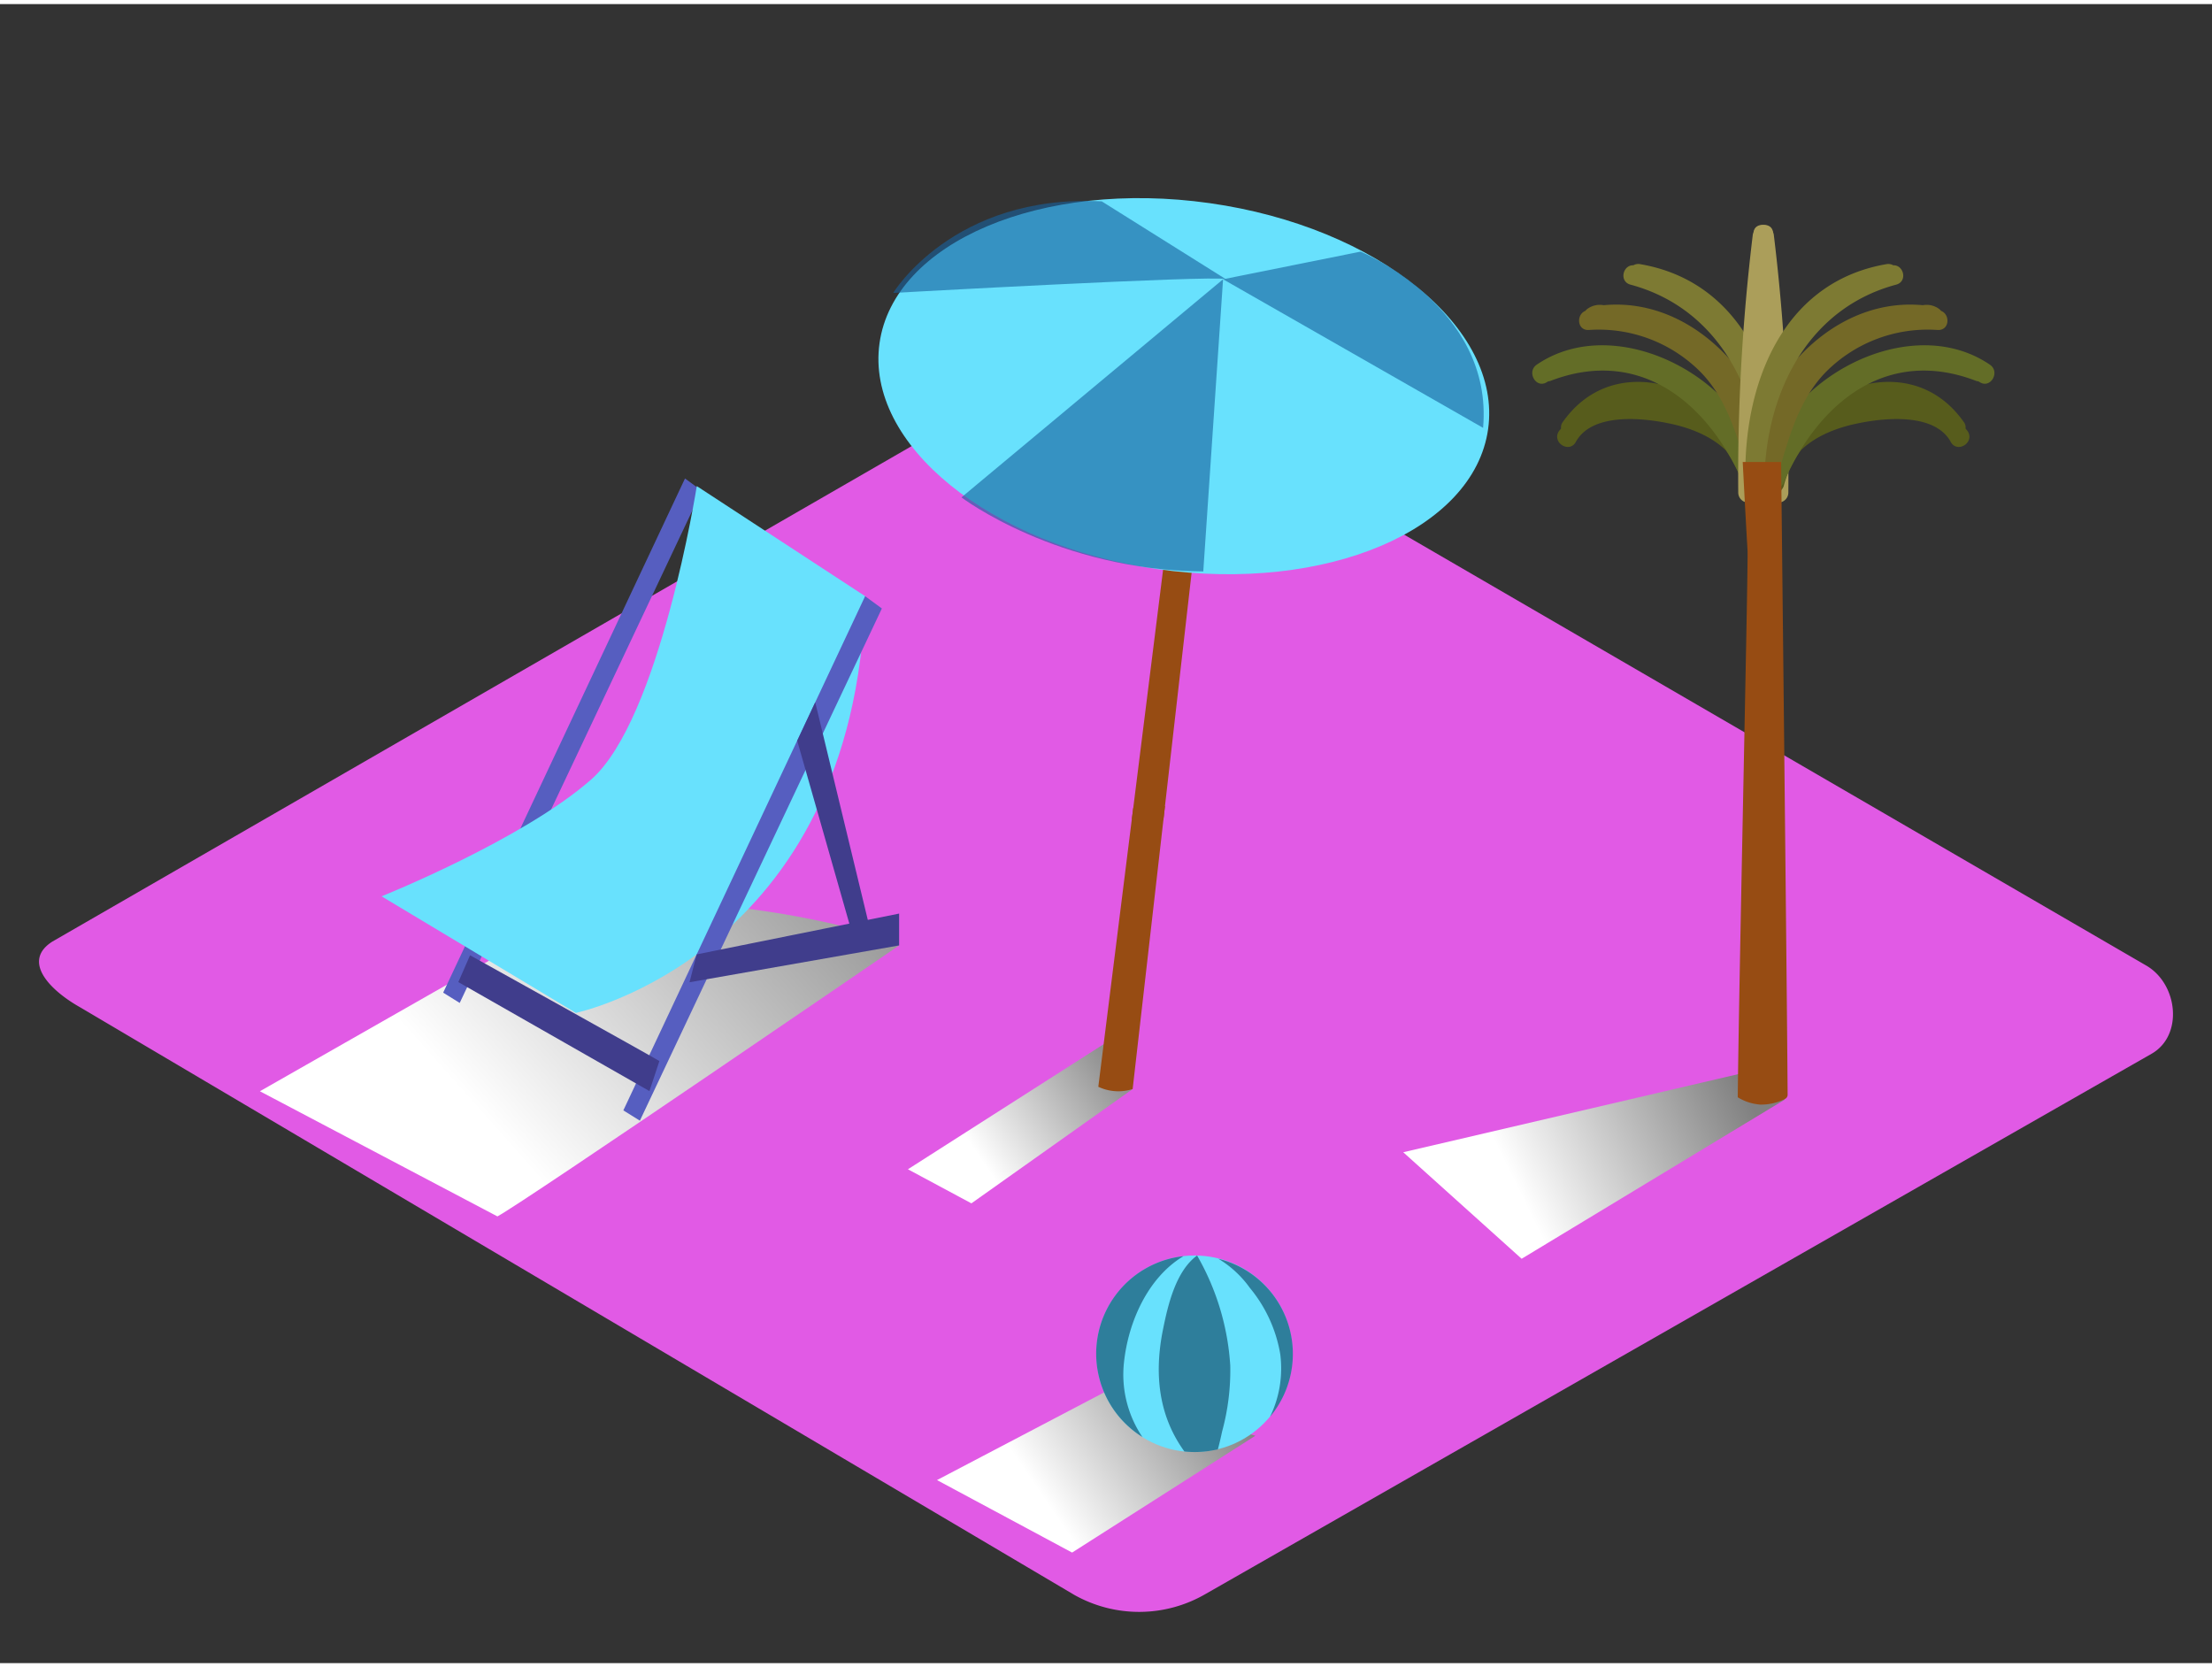 <svg xmlns="http://www.w3.org/2000/svg" xmlns:xlink="http://www.w3.org/1999/xlink" viewBox="0 0 400 300" width="406" height="306" class="illustration styles_illustrationTablet__1DWOa"><rect x="0" y="0" width="400" height="300" fill="#333333" stroke="none"/><defs><linearGradient id="linear-gradient" x1="204.79" y1="189.97" x2="177.27" y2="208.76" gradientUnits="userSpaceOnUse"><stop offset="0" stop-color="gray"></stop><stop offset="1" stop-color="#fff"></stop></linearGradient><linearGradient id="linear-gradient-2" x1="158.54" y1="135.65" x2="86.3" y2="199.86" xlink:href="#linear-gradient"></linearGradient><linearGradient id="linear-gradient-3" x1="313.73" y1="192.99" x2="273.71" y2="212.69" xlink:href="#linear-gradient"></linearGradient><linearGradient id="linear-gradient-4" x1="220.86" y1="247.44" x2="188.35" y2="269.64" xlink:href="#linear-gradient"></linearGradient></defs><title>PP</title><g style="isolation: isolate;"><g id="Layer_2" data-name="Layer 2"><path d="M194.28,287.67,14.56,181.45C8.84,178.24,3.93,173,9.51,169.5l180.37-104c2.71-1.68,6.82-2.78,9.57-1.18L388.11,173.86c5.72,3.32,6.75,12.6,1,15.93L218,287.5A23.9,23.9,0,0,1,194.28,287.67Z" fill="#e15ae5"></path><polyline points="201.33 186.96 164.18 210.7 175.66 216.86 204.82 196.19" fill="url(#linear-gradient)" style="mix-blend-mode: multiply;"></polyline><path d="M89.95,219.22c5-2.68,72.64-49,72.64-49-.69-2.06-46.78-14-63.79-3.15L47,196.59Z" fill="url(#linear-gradient-2)" style="mix-blend-mode: multiply;"></path><polygon points="123.87 85.78 80.14 178.76 83.13 180.62 126.89 88 123.87 85.78" fill="#565ec0"></polygon><path d="M126,87.16s-6.64,42.16-19.13,53.09S69,161.34,69,161.34l35.14,21.08s50.36-10.54,52.31-75.35Z" fill="#68e1fd"></path><polygon points="156.44 107.07 112.72 200.05 115.71 201.91 159.47 109.29 156.44 107.07" fill="#565ec0"></polygon><polygon points="158.04 170.22 147.42 126.25 144.16 133.2 154.71 170.22 158.04 170.22" fill="#403d8c"></polygon><polygon points="125.98 171.84 162.59 164.46 162.59 170.22 124.69 176.88 125.98 171.84" fill="#403d8c"></polygon><path d="M119.24,191.13C118.33,190.53,85,172,85,172l-2.12,4.85,34.56,19.71Z" fill="#403d8c"></path><path d="M315.85,193.14l-62.1,14.48,21.41,19.26,47.6-28.79C321.34,195.91,317.6,195.07,315.85,193.14Z" fill="url(#linear-gradient-3)" style="mix-blend-mode: multiply;"></path><path d="M317.13,42s0-.07,0-.11,0-.17,0-.25c-.26-2.12,2.75-2.25,3.46-.49a1.48,1.48,0,0,1,.08.23,1.78,1.78,0,0,1,.08.25,361.08,361.08,0,0,1,2.64,46.76,1.83,1.83,0,0,1-3.42.83A1.91,1.91,0,0,1,317,87.81,305.65,305.65,0,0,1,317.13,42Z" fill="#ab9e5a"></path><path d="M281.82,77.36c.13-.24.32-.4.47-.62a1.52,1.52,0,0,1,.28-1.12c8.75-12.47,25.21-7.36,32.7,3.3a15.35,15.35,0,0,1,3.8,8.53c.26,2.16-2.87,2.25-3.5.38a1.7,1.7,0,0,1-.43-.78,18.44,18.44,0,0,0-3.09-6.38c-2.68-2.6-6.53-4.1-10.32-4.86-4.81-1-13.89-1.93-16.78,3.38C283.83,81.23,280.71,79.41,281.82,77.36Z" fill="#575c1c"></path><path d="M277.88,65.21c14.86-10.14,38.9,3.22,41,20.35a1.48,1.48,0,0,1-1.62,1.72,1.44,1.44,0,0,1-2.09-.74c-6.22-14.38-18.59-24.66-34.83-18.39a1.63,1.63,0,0,1-.35.06l-.23.13C277.78,69.65,276,66.51,277.88,65.21Z" fill="#636d27"></path><path d="M286.69,55.47a1.92,1.92,0,0,1,.3-.31,3.8,3.8,0,0,1,3-.71c17.52-1.66,31.83,16,32,32.62a1.7,1.7,0,0,1-2,1.71,1.87,1.87,0,0,1-2.92-.87c-2.42-7.39-3.86-15.44-9.43-21.25a25.94,25.94,0,0,0-20.34-7.73C285.18,59.05,285,56.14,286.69,55.47Z" fill="#746927"></path><path d="M295.37,47.23a1.8,1.8,0,0,1,1.19-.21c17.65,3,25,19.43,25.53,35.83,0,.4.08.79.1,1.18.13,2.33-3.49,2.32-3.62,0,0,0,0-.09,0-.13a1.68,1.68,0,0,1-.06-.26c0-.26,0-.52,0-.79-1.19-14.57-8.73-28.1-23.64-32.11C292.74,50.19,293.44,47.16,295.37,47.23Z" fill="#7d7a33"></path><path d="M320.59,42s0-.07,0-.11,0-.17,0-.25c.26-2.12-2.75-2.25-3.46-.49a1.48,1.48,0,0,0-.08.23,1.78,1.78,0,0,0-.08.25,361.08,361.08,0,0,0-2.64,46.76,1.83,1.83,0,0,0,3.42.83,1.91,1.91,0,0,0,2.94-1.43A305.65,305.65,0,0,0,320.59,42Z" fill="#ab9e5a"></path><path d="M355.9,77.36c-.13-.24-.32-.4-.47-.62a1.52,1.52,0,0,0-.28-1.12c-8.75-12.47-25.21-7.36-32.7,3.3a15.35,15.35,0,0,0-3.8,8.53c-.26,2.16,2.87,2.25,3.5.38a1.7,1.7,0,0,0,.43-.78,18.44,18.44,0,0,1,3.09-6.38c2.68-2.6,6.53-4.1,10.32-4.86,4.81-1,13.89-1.93,16.78,3.38C353.89,81.23,357,79.41,355.9,77.36Z" fill="#575c1c"></path><path d="M359.84,65.21c-14.86-10.14-38.9,3.22-41,20.35a1.48,1.48,0,0,0,1.62,1.72,1.44,1.44,0,0,0,2.09-.74c6.22-14.38,18.59-24.66,34.83-18.39a1.63,1.63,0,0,0,.35.06l.23.13C359.95,69.65,361.76,66.51,359.84,65.21Z" fill="#636d27"></path><path d="M351,55.47a1.92,1.92,0,0,0-.3-.31,3.8,3.8,0,0,0-3-.71c-17.52-1.66-31.83,16-32,32.62a1.7,1.7,0,0,0,2,1.71,1.87,1.87,0,0,0,2.92-.87c2.42-7.39,3.86-15.44,9.43-21.25a25.94,25.94,0,0,1,20.34-7.73C352.54,59.05,352.72,56.14,351,55.47Z" fill="#746927"></path><path d="M342.36,47.23a1.8,1.8,0,0,0-1.19-.21c-17.65,3-25,19.43-25.53,35.83,0,.4-.08.79-.1,1.18-.13,2.33,3.49,2.32,3.62,0,0,0,0-.09,0-.13a1.68,1.68,0,0,0,.06-.26c0-.26,0-.52,0-.79,1.19-14.57,8.73-28.1,23.64-32.11C345,50.19,344.28,47.16,342.36,47.23Z" fill="#7d7a33"></path><path d="M314.24,197.68A9,9,0,0,0,318.3,199a9.56,9.56,0,0,0,4.45-1,.86.86,0,0,0,.51-.8c-.15-22.51-1.18-114.4-1.18-114.4h-6.94s.42,8.32.87,16C316.16,101.25,314.46,176.06,314.24,197.68Z" fill="#974c13"></path><polyline points="200 250.87 169.44 266.9 193.87 280.01 227.01 258.88" fill="url(#linear-gradient-4)" style="mix-blend-mode: multiply;"></polyline><circle cx="216" cy="244.06" r="17.77" fill="#68e1fd"></circle><path d="M203.26,245.54c.79-7.26,4.31-15.27,10.75-19.13a17.75,17.75,0,0,0-7.43,32.7A20.19,20.19,0,0,1,203.26,245.54Z" fill="#053855" opacity="0.58"></path><path d="M221,258.1a42,42,0,0,0,1.47-11.92,45.56,45.56,0,0,0-6-19.89c-3.87,2.84-5.28,9-6.16,13.36-1.61,7.93-.86,15.56,3.87,22.08a18.29,18.29,0,0,0,1.85.1,18.57,18.57,0,0,0,4.2-.49C220.52,260.26,220.77,259.16,221,258.1Z" fill="#053855" opacity="0.58"></path><path d="M226,232.13a25.34,25.34,0,0,1,5.51,12,20,20,0,0,1-1.84,11.31,17.72,17.72,0,0,0-9.35-28.56A19.09,19.09,0,0,1,226,232.13Z" fill="#053855" opacity="0.58"></path><path d="M204.92,145.39l-6.31,50.39a8.45,8.45,0,0,0,6.21.41L210.67,145C208.8,145.91,206.59,146.48,204.92,145.39Z" fill="#974c13"></path><path d="M210.38,147.51l9.69-84.86-4.73-.42-10.66,85.11A4.54,4.54,0,0,0,210.38,147.51Z" fill="#974c13"></path><ellipse cx="213.2" cy="68.64" rx="33.43" ry="55.58" transform="matrix(0.14, -0.99, 0.99, 0.14, 116.27, 270.55)" fill="#68e1fd"></ellipse><path d="M221.17,49.76,173.86,89.2s17.39,13.23,43.73,13.39Z" fill="#17619e" opacity="0.61"></path><path d="M221.65,49.73c-2.55-.71-60.13,2.5-60.13,2.5S172.4,34.3,199.23,35.67Z" fill="#17619e" opacity="0.61"></path><path d="M221.17,49.76l24.87-5s24.07,10,22.15,31.87Z" fill="#17619e" opacity="0.61"></path></g></g></svg>